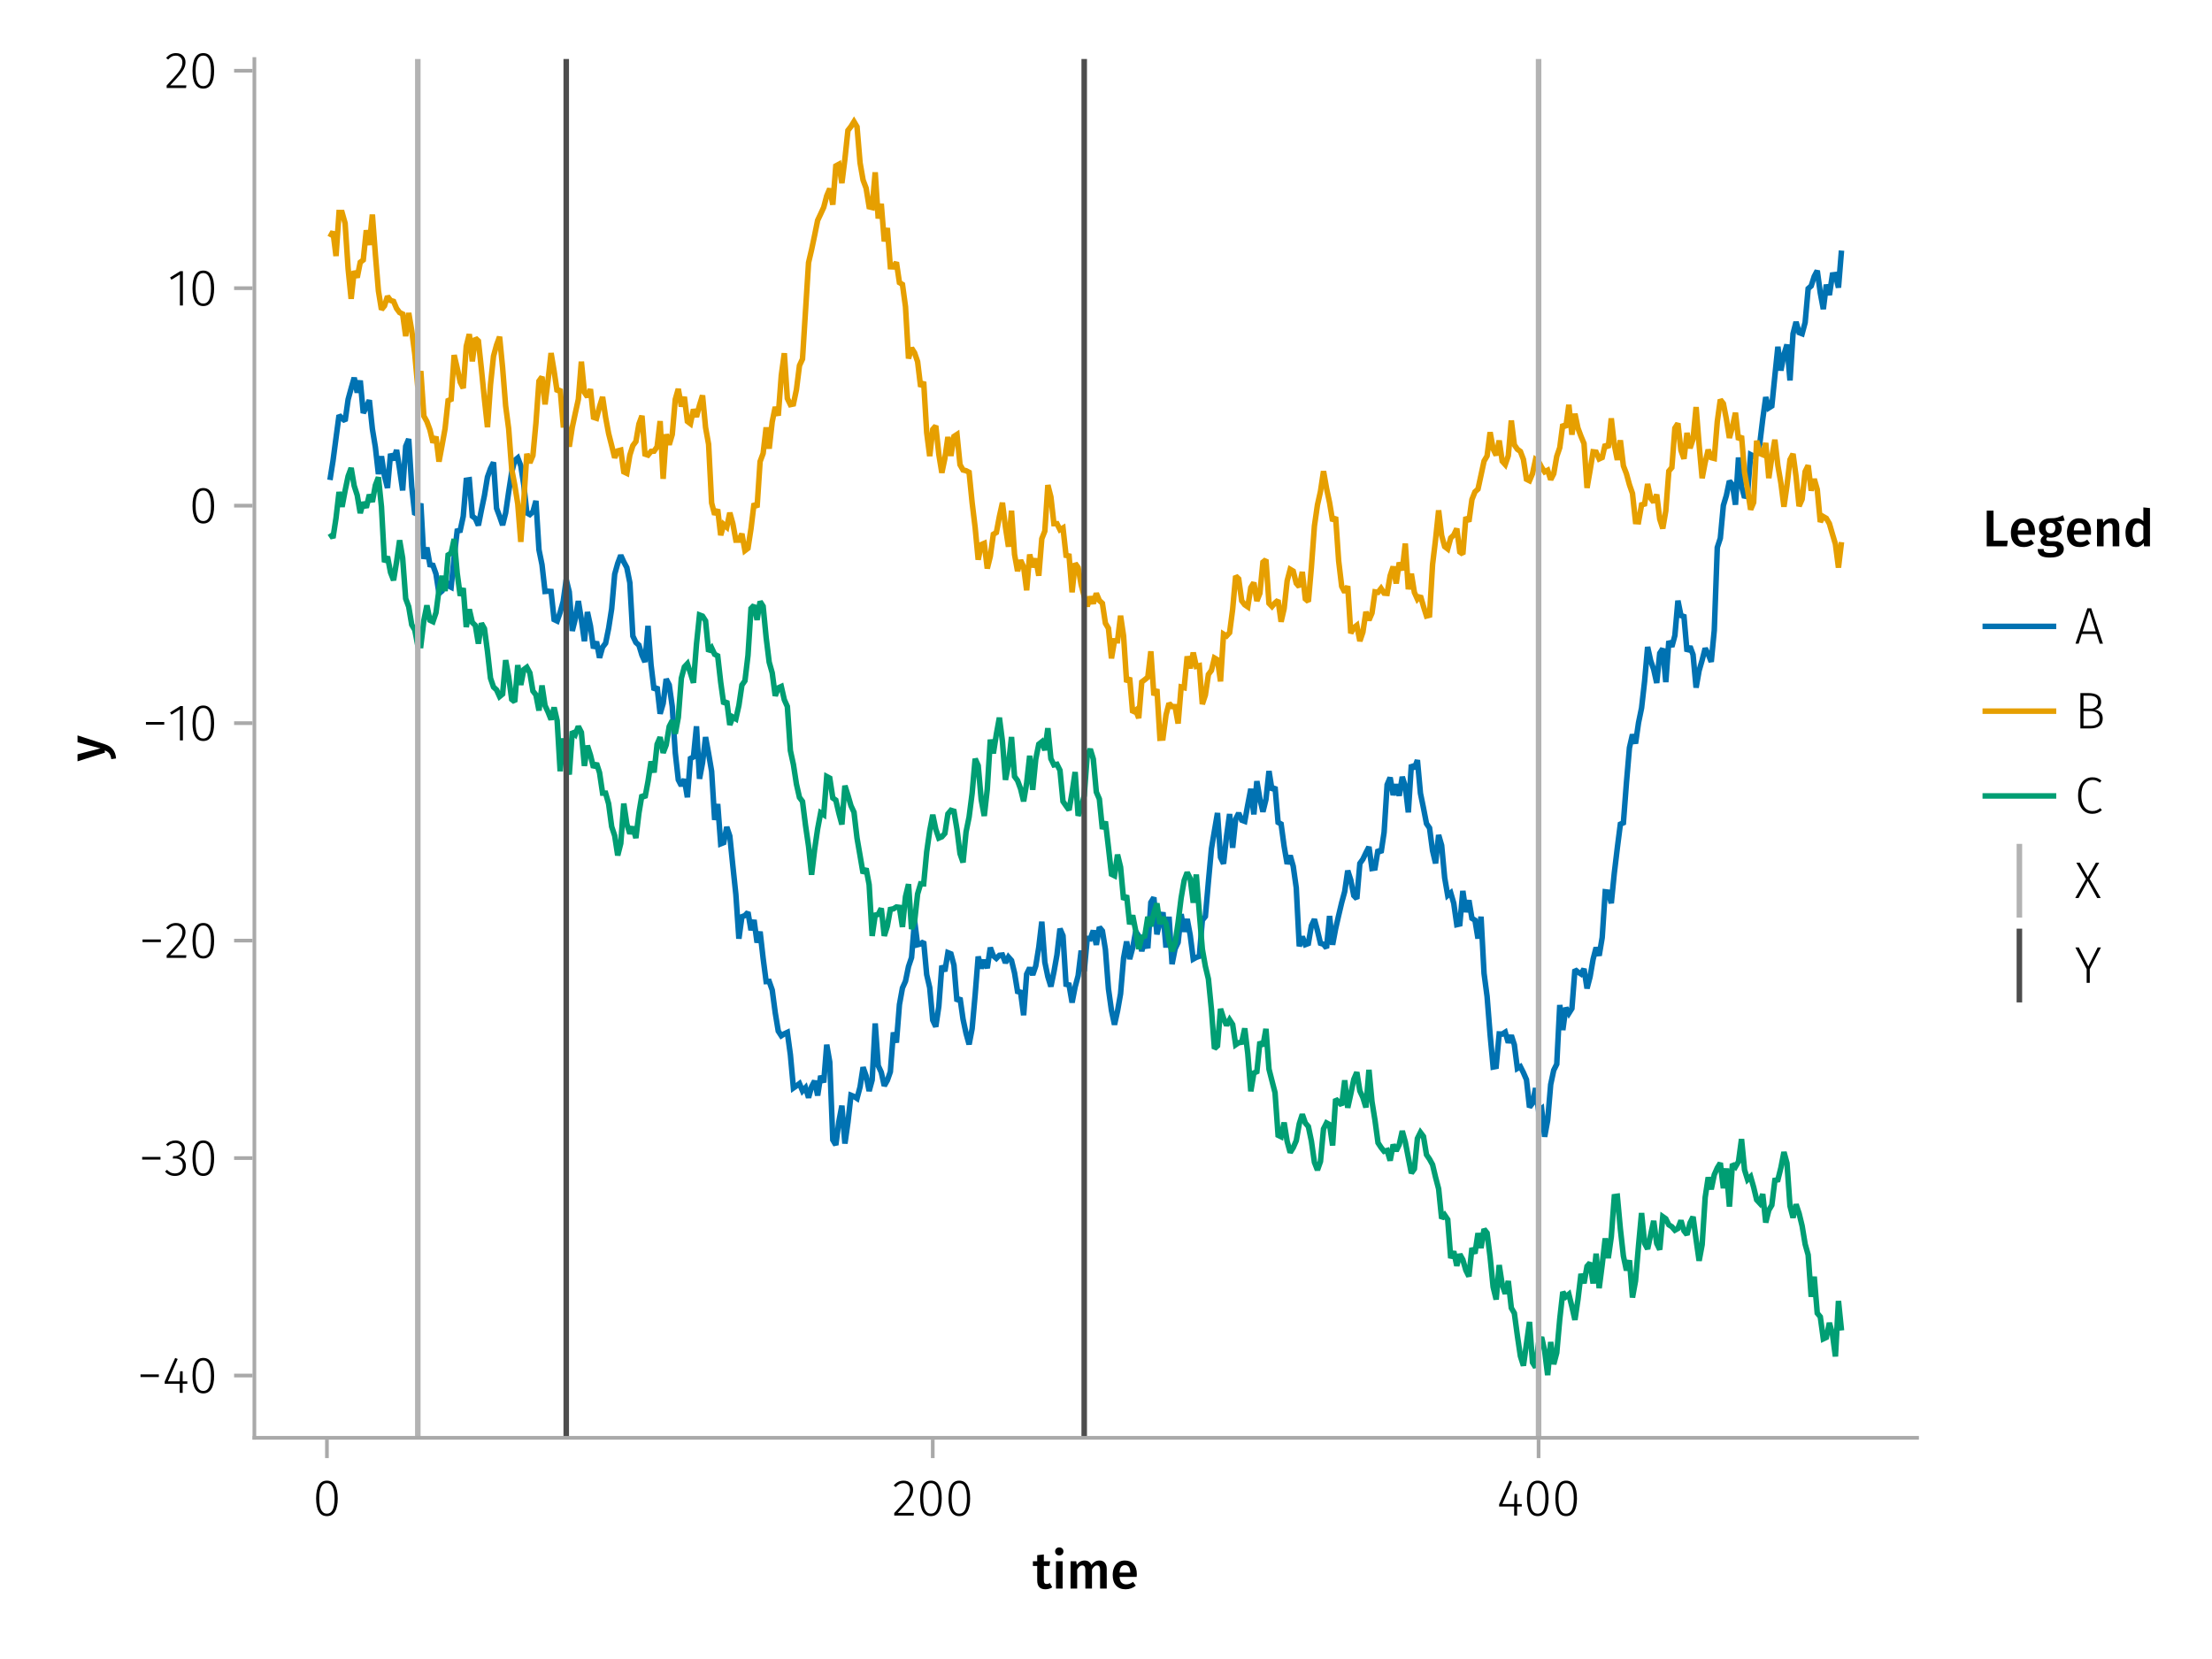 <?xml version="1.0" encoding="UTF-8"?>
<svg xmlns="http://www.w3.org/2000/svg" xmlns:xlink="http://www.w3.org/1999/xlink" width="600" height="450" viewBox="0 0 600 450">
<defs>
<g>
<g id="glyph-0-0-9e18f8d7">
<path d="M 5.312 -0.344 C 5.051 -0.156 4.758 -0.02 4.438 0.062 C 4.125 0.156 3.797 0.203 3.453 0.203 C 2.723 0.203 2.172 0 1.797 -0.406 C 1.422 -0.812 1.234 -1.414 1.234 -2.219 L 1.234 -6.125 L 0.062 -6.125 L 0.062 -7.406 L 1.234 -7.406 L 1.234 -9.047 L 3.031 -9.25 L 3.031 -7.406 L 4.75 -7.406 L 4.562 -6.125 L 3.031 -6.125 L 3.031 -2.25 C 3.031 -1.883 3.094 -1.625 3.219 -1.469 C 3.344 -1.312 3.539 -1.234 3.812 -1.234 C 4.082 -1.234 4.375 -1.32 4.688 -1.5 Z M 5.312 -0.344 "/>
</g>
<g id="glyph-0-1-9e18f8d7">
<path d="M 2.875 -7.406 L 2.875 0 L 1.078 0 L 1.078 -7.406 Z M 1.969 -11.156 C 2.301 -11.156 2.57 -11.051 2.781 -10.844 C 2.988 -10.633 3.094 -10.375 3.094 -10.062 C 3.094 -9.758 2.988 -9.504 2.781 -9.297 C 2.57 -9.086 2.301 -8.984 1.969 -8.984 C 1.633 -8.984 1.363 -9.086 1.156 -9.297 C 0.945 -9.504 0.844 -9.758 0.844 -10.062 C 0.844 -10.375 0.945 -10.633 1.156 -10.844 C 1.363 -11.051 1.633 -11.156 1.969 -11.156 Z M 1.969 -11.156 "/>
</g>
<g id="glyph-1-0-9e18f8d7">
<path d="M 8.938 -7.609 C 9.531 -7.609 10.004 -7.406 10.359 -7 C 10.711 -6.594 10.891 -6.047 10.891 -5.359 L 10.891 0 L 9.094 0 L 9.094 -5.078 C 9.094 -5.867 8.82 -6.266 8.281 -6.266 C 8 -6.266 7.75 -6.172 7.531 -5.984 C 7.32 -5.805 7.109 -5.531 6.891 -5.156 L 6.891 0 L 5.094 0 L 5.094 -5.078 C 5.094 -5.867 4.82 -6.266 4.281 -6.266 C 3.988 -6.266 3.734 -6.172 3.516 -5.984 C 3.305 -5.805 3.094 -5.531 2.875 -5.156 L 2.875 0 L 1.078 0 L 1.078 -7.406 L 2.625 -7.406 L 2.766 -6.438 C 3.328 -7.219 4.039 -7.609 4.906 -7.609 C 5.344 -7.609 5.719 -7.5 6.031 -7.281 C 6.344 -7.062 6.566 -6.758 6.703 -6.375 C 7.004 -6.77 7.332 -7.07 7.688 -7.281 C 8.051 -7.5 8.469 -7.609 8.938 -7.609 Z M 8.938 -7.609 "/>
</g>
<g id="glyph-2-0-9e18f8d7">
<path d="M 7.156 -3.875 C 7.156 -3.781 7.141 -3.539 7.109 -3.156 L 2.469 -3.156 C 2.52 -2.438 2.703 -1.922 3.016 -1.609 C 3.336 -1.297 3.758 -1.141 4.281 -1.141 C 4.613 -1.141 4.922 -1.191 5.203 -1.297 C 5.492 -1.41 5.801 -1.582 6.125 -1.812 L 6.875 -0.781 C 6.051 -0.125 5.133 0.203 4.125 0.203 C 3 0.203 2.129 -0.141 1.516 -0.828 C 0.91 -1.516 0.609 -2.457 0.609 -3.656 C 0.609 -4.406 0.738 -5.082 1 -5.688 C 1.258 -6.289 1.633 -6.758 2.125 -7.094 C 2.625 -7.438 3.211 -7.609 3.891 -7.609 C 4.93 -7.609 5.734 -7.281 6.297 -6.625 C 6.867 -5.969 7.156 -5.051 7.156 -3.875 Z M 5.375 -4.391 C 5.375 -5.691 4.895 -6.344 3.938 -6.344 C 3.5 -6.344 3.156 -6.18 2.906 -5.859 C 2.656 -5.535 2.508 -5.02 2.469 -4.312 L 5.375 -4.312 Z M 5.375 -4.391 "/>
</g>
<g id="glyph-3-0-9e18f8d7">
<path d="M 3.844 -9.469 C 4.812 -9.469 5.539 -9.055 6.031 -8.234 C 6.531 -7.422 6.781 -6.223 6.781 -4.641 C 6.781 -3.078 6.531 -1.883 6.031 -1.062 C 5.531 -0.25 4.801 0.156 3.844 0.156 C 2.883 0.156 2.156 -0.25 1.656 -1.062 C 1.164 -1.883 0.922 -3.082 0.922 -4.656 C 0.922 -6.238 1.164 -7.438 1.656 -8.25 C 2.156 -9.062 2.883 -9.469 3.844 -9.469 Z M 3.844 -8.797 C 2.457 -8.797 1.766 -7.414 1.766 -4.656 C 1.766 -1.895 2.457 -0.516 3.844 -0.516 C 4.531 -0.516 5.047 -0.848 5.391 -1.516 C 5.742 -2.191 5.922 -3.234 5.922 -4.641 C 5.922 -6.055 5.742 -7.102 5.391 -7.781 C 5.047 -8.457 4.531 -8.797 3.844 -8.797 Z M 3.844 -8.797 "/>
</g>
<g id="glyph-4-0-9e18f8d7">
<path d="M 3.156 -9.469 C 3.938 -9.469 4.555 -9.238 5.016 -8.781 C 5.484 -8.32 5.719 -7.734 5.719 -7.016 C 5.719 -6.41 5.586 -5.844 5.328 -5.312 C 5.078 -4.781 4.68 -4.195 4.141 -3.562 C 3.609 -2.926 2.742 -1.977 1.547 -0.719 L 5.969 -0.719 L 5.859 0 L 0.609 0 L 0.609 -0.688 C 1.879 -2.051 2.789 -3.062 3.344 -3.719 C 3.906 -4.375 4.301 -4.941 4.531 -5.422 C 4.758 -5.898 4.875 -6.414 4.875 -6.969 C 4.875 -7.52 4.711 -7.957 4.391 -8.281 C 4.066 -8.613 3.641 -8.781 3.109 -8.781 C 2.68 -8.781 2.301 -8.691 1.969 -8.516 C 1.633 -8.336 1.316 -8.07 1.016 -7.719 L 0.469 -8.141 C 0.832 -8.586 1.234 -8.922 1.672 -9.141 C 2.109 -9.359 2.602 -9.469 3.156 -9.469 Z M 3.156 -9.469 "/>
</g>
<g id="glyph-4-1-9e18f8d7">
<path d="M 3.094 -9.469 C 3.613 -9.469 4.066 -9.363 4.453 -9.156 C 4.848 -8.945 5.145 -8.664 5.344 -8.312 C 5.551 -7.969 5.656 -7.578 5.656 -7.141 C 5.656 -6.535 5.484 -6.039 5.141 -5.656 C 4.805 -5.281 4.367 -5.047 3.828 -4.953 C 4.43 -4.922 4.93 -4.703 5.328 -4.297 C 5.723 -3.898 5.922 -3.344 5.922 -2.625 C 5.922 -2.082 5.797 -1.602 5.547 -1.188 C 5.305 -0.77 4.961 -0.441 4.516 -0.203 C 4.066 0.035 3.547 0.156 2.953 0.156 C 1.867 0.156 0.977 -0.242 0.281 -1.047 L 0.797 -1.516 C 1.117 -1.172 1.445 -0.922 1.781 -0.766 C 2.125 -0.609 2.504 -0.531 2.922 -0.531 C 3.598 -0.531 4.125 -0.723 4.5 -1.109 C 4.883 -1.492 5.078 -2 5.078 -2.625 C 5.078 -3.926 4.379 -4.578 2.984 -4.578 L 2.359 -4.578 L 2.484 -5.234 L 2.922 -5.234 C 3.453 -5.234 3.906 -5.395 4.281 -5.719 C 4.656 -6.039 4.844 -6.5 4.844 -7.094 C 4.844 -7.613 4.676 -8.023 4.344 -8.328 C 4.02 -8.629 3.586 -8.781 3.047 -8.781 C 2.66 -8.781 2.301 -8.711 1.969 -8.578 C 1.645 -8.441 1.316 -8.219 0.984 -7.906 L 0.547 -8.406 C 0.922 -8.77 1.312 -9.035 1.719 -9.203 C 2.133 -9.379 2.594 -9.469 3.094 -9.469 Z M 3.094 -9.469 "/>
</g>
<g id="glyph-5-0-9e18f8d7">
<path d="M 3.844 -9.469 C 4.812 -9.469 5.539 -9.055 6.031 -8.234 C 6.531 -7.422 6.781 -6.223 6.781 -4.641 C 6.781 -3.078 6.531 -1.883 6.031 -1.062 C 5.531 -0.25 4.801 0.156 3.844 0.156 C 2.883 0.156 2.156 -0.25 1.656 -1.062 C 1.164 -1.883 0.922 -3.082 0.922 -4.656 C 0.922 -6.238 1.164 -7.438 1.656 -8.25 C 2.156 -9.062 2.883 -9.469 3.844 -9.469 Z M 3.844 -8.797 C 2.457 -8.797 1.766 -7.414 1.766 -4.656 C 1.766 -1.895 2.457 -0.516 3.844 -0.516 C 4.531 -0.516 5.047 -0.848 5.391 -1.516 C 5.742 -2.191 5.922 -3.234 5.922 -4.641 C 5.922 -6.055 5.742 -7.102 5.391 -7.781 C 5.047 -8.457 4.531 -8.797 3.844 -8.797 Z M 3.844 -8.797 "/>
</g>
<g id="glyph-6-0-9e18f8d7">
<path d="M 3.844 -9.469 C 4.812 -9.469 5.539 -9.055 6.031 -8.234 C 6.531 -7.422 6.781 -6.223 6.781 -4.641 C 6.781 -3.078 6.531 -1.883 6.031 -1.062 C 5.531 -0.25 4.801 0.156 3.844 0.156 C 2.883 0.156 2.156 -0.25 1.656 -1.062 C 1.164 -1.883 0.922 -3.082 0.922 -4.656 C 0.922 -6.238 1.164 -7.438 1.656 -8.25 C 2.156 -9.062 2.883 -9.469 3.844 -9.469 Z M 3.844 -8.797 C 2.457 -8.797 1.766 -7.414 1.766 -4.656 C 1.766 -1.895 2.457 -0.516 3.844 -0.516 C 4.531 -0.516 5.047 -0.848 5.391 -1.516 C 5.742 -2.191 5.922 -3.234 5.922 -4.641 C 5.922 -6.055 5.742 -7.102 5.391 -7.781 C 5.047 -8.457 4.531 -8.797 3.844 -8.797 Z M 3.844 -8.797 "/>
</g>
<g id="glyph-6-1-9e18f8d7">
<path d="M 6.766 -3.125 L 6.766 -2.453 L 5.5 -2.453 L 5.5 0 L 4.703 0 L 4.703 -2.453 L 0.625 -2.453 L 0.625 -3.047 L 3.469 -9.469 L 4.156 -9.188 L 1.5 -3.125 L 4.703 -3.125 L 4.797 -5.859 L 5.5 -5.859 L 5.5 -3.125 Z M 6.766 -3.125 "/>
</g>
<g id="glyph-6-2-9e18f8d7">
<path d="M 6.797 0 L 5.953 -2.625 L 1.922 -2.625 L 1.078 0 L 0.219 0 L 3.438 -9.594 L 4.484 -9.594 L 7.672 0 Z M 2.156 -3.328 L 5.719 -3.328 L 3.953 -8.906 Z M 2.156 -3.328 "/>
</g>
<g id="glyph-6-3-9e18f8d7">
<path d="M 5.406 -5.078 C 6.062 -5.004 6.594 -4.773 7 -4.391 C 7.406 -4.004 7.609 -3.426 7.609 -2.656 C 7.609 -1.758 7.305 -1.094 6.703 -0.656 C 6.098 -0.219 5.254 0 4.172 0 L 1.547 0 L 1.547 -9.594 L 3.703 -9.594 C 4.805 -9.594 5.66 -9.391 6.266 -8.984 C 6.867 -8.586 7.172 -7.992 7.172 -7.203 C 7.172 -6.609 7.008 -6.129 6.688 -5.766 C 6.363 -5.398 5.938 -5.172 5.406 -5.078 Z M 2.391 -8.891 L 2.391 -5.375 L 4.328 -5.375 C 4.922 -5.375 5.398 -5.531 5.766 -5.844 C 6.129 -6.156 6.312 -6.586 6.312 -7.141 C 6.312 -7.766 6.098 -8.211 5.672 -8.484 C 5.254 -8.754 4.625 -8.891 3.781 -8.891 Z M 4.172 -0.703 C 5.891 -0.703 6.75 -1.352 6.75 -2.656 C 6.75 -3.352 6.535 -3.867 6.109 -4.203 C 5.68 -4.535 5.117 -4.703 4.422 -4.703 L 2.391 -4.703 L 2.391 -0.703 Z M 4.172 -0.703 "/>
</g>
<g id="glyph-6-4-9e18f8d7">
<path d="M 4.797 -9.75 C 5.328 -9.75 5.773 -9.676 6.141 -9.531 C 6.516 -9.383 6.891 -9.16 7.266 -8.859 L 6.812 -8.297 C 6.488 -8.555 6.176 -8.742 5.875 -8.859 C 5.582 -8.973 5.242 -9.031 4.859 -9.031 C 3.953 -9.031 3.219 -8.68 2.656 -7.984 C 2.094 -7.297 1.812 -6.234 1.812 -4.797 C 1.812 -3.867 1.941 -3.086 2.203 -2.453 C 2.461 -1.816 2.816 -1.348 3.266 -1.047 C 3.723 -0.742 4.238 -0.594 4.812 -0.594 C 5.27 -0.594 5.656 -0.66 5.969 -0.797 C 6.289 -0.93 6.613 -1.129 6.938 -1.391 L 7.375 -0.844 C 6.676 -0.176 5.812 0.156 4.781 0.156 C 4.039 0.156 3.379 -0.035 2.797 -0.422 C 2.211 -0.805 1.754 -1.367 1.422 -2.109 C 1.086 -2.848 0.922 -3.742 0.922 -4.797 C 0.922 -5.859 1.094 -6.758 1.438 -7.5 C 1.781 -8.238 2.242 -8.797 2.828 -9.172 C 3.41 -9.555 4.066 -9.75 4.797 -9.75 Z M 4.797 -9.75 "/>
</g>
<g id="glyph-6-5-9e18f8d7">
<path d="M 7.125 -9.594 L 4.094 -3.75 L 4.094 0 L 3.25 0 L 3.25 -3.734 L 0.188 -9.594 L 1.125 -9.594 L 3.703 -4.5 L 6.234 -9.594 Z M 7.125 -9.594 "/>
</g>
<g id="glyph-7-0-9e18f8d7">
<path d="M 3.844 -9.469 C 4.812 -9.469 5.539 -9.055 6.031 -8.234 C 6.531 -7.422 6.781 -6.223 6.781 -4.641 C 6.781 -3.078 6.531 -1.883 6.031 -1.062 C 5.531 -0.25 4.801 0.156 3.844 0.156 C 2.883 0.156 2.156 -0.25 1.656 -1.062 C 1.164 -1.883 0.922 -3.082 0.922 -4.656 C 0.922 -6.238 1.164 -7.438 1.656 -8.25 C 2.156 -9.062 2.883 -9.469 3.844 -9.469 Z M 3.844 -8.797 C 2.457 -8.797 1.766 -7.414 1.766 -4.656 C 1.766 -1.895 2.457 -0.516 3.844 -0.516 C 4.531 -0.516 5.047 -0.848 5.391 -1.516 C 5.742 -2.191 5.922 -3.234 5.922 -4.641 C 5.922 -6.055 5.742 -7.102 5.391 -7.781 C 5.047 -8.457 4.531 -8.797 3.844 -8.797 Z M 3.844 -8.797 "/>
</g>
<g id="glyph-8-0-9e18f8d7">
<path d="M 3.844 -9.469 C 4.812 -9.469 5.539 -9.055 6.031 -8.234 C 6.531 -7.422 6.781 -6.223 6.781 -4.641 C 6.781 -3.078 6.531 -1.883 6.031 -1.062 C 5.531 -0.25 4.801 0.156 3.844 0.156 C 2.883 0.156 2.156 -0.25 1.656 -1.062 C 1.164 -1.883 0.922 -3.082 0.922 -4.656 C 0.922 -6.238 1.164 -7.438 1.656 -8.25 C 2.156 -9.062 2.883 -9.469 3.844 -9.469 Z M 3.844 -8.797 C 2.457 -8.797 1.766 -7.414 1.766 -4.656 C 1.766 -1.895 2.457 -0.516 3.844 -0.516 C 4.531 -0.516 5.047 -0.848 5.391 -1.516 C 5.742 -2.191 5.922 -3.234 5.922 -4.641 C 5.922 -6.055 5.742 -7.102 5.391 -7.781 C 5.047 -8.457 4.531 -8.797 3.844 -8.797 Z M 3.844 -8.797 "/>
</g>
<g id="glyph-9-0-9e18f8d7">
<path d="M 0.031 -4.656 C 0.945 -4.363 1.656 -3.91 2.156 -3.297 C 2.664 -2.691 2.961 -1.863 3.047 -0.812 L 1.75 -0.625 C 1.676 -1.113 1.57 -1.504 1.438 -1.797 C 1.301 -2.086 1.117 -2.32 0.891 -2.5 C 0.672 -2.676 0.375 -2.844 0 -3 L 0 -2.375 L -7.406 -0.031 L -7.406 -1.938 L -1.188 -3.547 L -7.406 -5.219 L -7.406 -7.062 Z M 0.031 -4.656 "/>
</g>
<g id="glyph-10-0-9e18f8d7">
<path d="M 0.969 -4.281 L 0.969 -5 L 5.938 -5 L 5.938 -4.281 Z M 0.969 -4.281 "/>
</g>
<g id="glyph-11-0-9e18f8d7">
<path d="M 6.766 -3.125 L 6.766 -2.453 L 5.5 -2.453 L 5.5 0 L 4.703 0 L 4.703 -2.453 L 0.625 -2.453 L 0.625 -3.047 L 3.469 -9.469 L 4.156 -9.188 L 1.5 -3.125 L 4.703 -3.125 L 4.797 -5.859 L 5.5 -5.859 L 5.5 -3.125 Z M 6.766 -3.125 "/>
</g>
<g id="glyph-12-0-9e18f8d7">
<path d="M 0.969 -4.281 L 0.969 -5 L 5.938 -5 L 5.938 -4.281 Z M 0.969 -4.281 "/>
</g>
<g id="glyph-13-0-9e18f8d7">
<path d="M 3.156 -9.469 C 3.938 -9.469 4.555 -9.238 5.016 -8.781 C 5.484 -8.32 5.719 -7.734 5.719 -7.016 C 5.719 -6.41 5.586 -5.844 5.328 -5.312 C 5.078 -4.781 4.68 -4.195 4.141 -3.562 C 3.609 -2.926 2.742 -1.977 1.547 -0.719 L 5.969 -0.719 L 5.859 0 L 0.609 0 L 0.609 -0.688 C 1.879 -2.051 2.789 -3.062 3.344 -3.719 C 3.906 -4.375 4.301 -4.941 4.531 -5.422 C 4.758 -5.898 4.875 -6.414 4.875 -6.969 C 4.875 -7.52 4.711 -7.957 4.391 -8.281 C 4.066 -8.613 3.641 -8.781 3.109 -8.781 C 2.68 -8.781 2.301 -8.691 1.969 -8.516 C 1.633 -8.336 1.316 -8.07 1.016 -7.719 L 0.469 -8.141 C 0.832 -8.586 1.234 -8.922 1.672 -9.141 C 2.109 -9.359 2.602 -9.469 3.156 -9.469 Z M 3.156 -9.469 "/>
</g>
<g id="glyph-14-0-9e18f8d7">
<path d="M 3.844 -9.469 C 4.812 -9.469 5.539 -9.055 6.031 -8.234 C 6.531 -7.422 6.781 -6.223 6.781 -4.641 C 6.781 -3.078 6.531 -1.883 6.031 -1.062 C 5.531 -0.25 4.801 0.156 3.844 0.156 C 2.883 0.156 2.156 -0.25 1.656 -1.062 C 1.164 -1.883 0.922 -3.082 0.922 -4.656 C 0.922 -6.238 1.164 -7.438 1.656 -8.25 C 2.156 -9.062 2.883 -9.469 3.844 -9.469 Z M 3.844 -8.797 C 2.457 -8.797 1.766 -7.414 1.766 -4.656 C 1.766 -1.895 2.457 -0.516 3.844 -0.516 C 4.531 -0.516 5.047 -0.848 5.391 -1.516 C 5.742 -2.191 5.922 -3.234 5.922 -4.641 C 5.922 -6.055 5.742 -7.102 5.391 -7.781 C 5.047 -8.457 4.531 -8.797 3.844 -8.797 Z M 3.844 -8.797 "/>
</g>
<g id="glyph-15-0-9e18f8d7">
<path d="M 4.094 -9.312 L 4.094 0 L 3.281 0 L 3.281 -8.406 L 0.984 -6.984 L 0.609 -7.594 L 3.391 -9.312 Z M 4.094 -9.312 "/>
</g>
<g id="glyph-16-0-9e18f8d7">
<path d="M 3.844 -9.469 C 4.812 -9.469 5.539 -9.055 6.031 -8.234 C 6.531 -7.422 6.781 -6.223 6.781 -4.641 C 6.781 -3.078 6.531 -1.883 6.031 -1.062 C 5.531 -0.25 4.801 0.156 3.844 0.156 C 2.883 0.156 2.156 -0.25 1.656 -1.062 C 1.164 -1.883 0.922 -3.082 0.922 -4.656 C 0.922 -6.238 1.164 -7.438 1.656 -8.25 C 2.156 -9.062 2.883 -9.469 3.844 -9.469 Z M 3.844 -8.797 C 2.457 -8.797 1.766 -7.414 1.766 -4.656 C 1.766 -1.895 2.457 -0.516 3.844 -0.516 C 4.531 -0.516 5.047 -0.848 5.391 -1.516 C 5.742 -2.191 5.922 -3.234 5.922 -4.641 C 5.922 -6.055 5.742 -7.102 5.391 -7.781 C 5.047 -8.457 4.531 -8.797 3.844 -8.797 Z M 3.844 -8.797 "/>
</g>
<g id="glyph-17-0-9e18f8d7">
<path d="M 4.094 -9.312 L 4.094 0 L 3.281 0 L 3.281 -8.406 L 0.984 -6.984 L 0.609 -7.594 L 3.391 -9.312 Z M 4.094 -9.312 "/>
</g>
<g id="glyph-18-0-9e18f8d7">
<path d="M 3.844 -9.469 C 4.812 -9.469 5.539 -9.055 6.031 -8.234 C 6.531 -7.422 6.781 -6.223 6.781 -4.641 C 6.781 -3.078 6.531 -1.883 6.031 -1.062 C 5.531 -0.25 4.801 0.156 3.844 0.156 C 2.883 0.156 2.156 -0.25 1.656 -1.062 C 1.164 -1.883 0.922 -3.082 0.922 -4.656 C 0.922 -6.238 1.164 -7.438 1.656 -8.25 C 2.156 -9.062 2.883 -9.469 3.844 -9.469 Z M 3.844 -8.797 C 2.457 -8.797 1.766 -7.414 1.766 -4.656 C 1.766 -1.895 2.457 -0.516 3.844 -0.516 C 4.531 -0.516 5.047 -0.848 5.391 -1.516 C 5.742 -2.191 5.922 -3.234 5.922 -4.641 C 5.922 -6.055 5.742 -7.102 5.391 -7.781 C 5.047 -8.457 4.531 -8.797 3.844 -8.797 Z M 3.844 -8.797 "/>
</g>
<g id="glyph-19-0-9e18f8d7">
<path d="M 3.156 -9.469 C 3.938 -9.469 4.555 -9.238 5.016 -8.781 C 5.484 -8.32 5.719 -7.734 5.719 -7.016 C 5.719 -6.41 5.586 -5.844 5.328 -5.312 C 5.078 -4.781 4.68 -4.195 4.141 -3.562 C 3.609 -2.926 2.742 -1.977 1.547 -0.719 L 5.969 -0.719 L 5.859 0 L 0.609 0 L 0.609 -0.688 C 1.879 -2.051 2.789 -3.062 3.344 -3.719 C 3.906 -4.375 4.301 -4.941 4.531 -5.422 C 4.758 -5.898 4.875 -6.414 4.875 -6.969 C 4.875 -7.52 4.711 -7.957 4.391 -8.281 C 4.066 -8.613 3.641 -8.781 3.109 -8.781 C 2.68 -8.781 2.301 -8.691 1.969 -8.516 C 1.633 -8.336 1.316 -8.07 1.016 -7.719 L 0.469 -8.141 C 0.832 -8.586 1.234 -8.922 1.672 -9.141 C 2.109 -9.359 2.602 -9.469 3.156 -9.469 Z M 3.156 -9.469 "/>
</g>
<g id="glyph-20-0-9e18f8d7">
<path d="M 3.844 -9.469 C 4.812 -9.469 5.539 -9.055 6.031 -8.234 C 6.531 -7.422 6.781 -6.223 6.781 -4.641 C 6.781 -3.078 6.531 -1.883 6.031 -1.062 C 5.531 -0.25 4.801 0.156 3.844 0.156 C 2.883 0.156 2.156 -0.25 1.656 -1.062 C 1.164 -1.883 0.922 -3.082 0.922 -4.656 C 0.922 -6.238 1.164 -7.438 1.656 -8.25 C 2.156 -9.062 2.883 -9.469 3.844 -9.469 Z M 3.844 -8.797 C 2.457 -8.797 1.766 -7.414 1.766 -4.656 C 1.766 -1.895 2.457 -0.516 3.844 -0.516 C 4.531 -0.516 5.047 -0.848 5.391 -1.516 C 5.742 -2.191 5.922 -3.234 5.922 -4.641 C 5.922 -6.055 5.742 -7.102 5.391 -7.781 C 5.047 -8.457 4.531 -8.797 3.844 -8.797 Z M 3.844 -8.797 "/>
</g>
<g id="glyph-21-0-9e18f8d7">
<path d="M 2.984 -9.672 L 2.984 -1.516 L 6.859 -1.516 L 6.656 0 L 1.141 0 L 1.141 -9.672 Z M 2.984 -9.672 "/>
</g>
<g id="glyph-21-1-9e18f8d7">
<path d="M 7.156 -3.875 C 7.156 -3.781 7.141 -3.539 7.109 -3.156 L 2.469 -3.156 C 2.52 -2.438 2.703 -1.922 3.016 -1.609 C 3.336 -1.297 3.758 -1.141 4.281 -1.141 C 4.613 -1.141 4.922 -1.191 5.203 -1.297 C 5.492 -1.41 5.801 -1.582 6.125 -1.812 L 6.875 -0.781 C 6.051 -0.125 5.133 0.203 4.125 0.203 C 3 0.203 2.129 -0.141 1.516 -0.828 C 0.91 -1.516 0.609 -2.457 0.609 -3.656 C 0.609 -4.406 0.738 -5.082 1 -5.688 C 1.258 -6.289 1.633 -6.758 2.125 -7.094 C 2.625 -7.438 3.211 -7.609 3.891 -7.609 C 4.93 -7.609 5.734 -7.281 6.297 -6.625 C 6.867 -5.969 7.156 -5.051 7.156 -3.875 Z M 5.375 -4.391 C 5.375 -5.691 4.895 -6.344 3.938 -6.344 C 3.5 -6.344 3.156 -6.18 2.906 -5.859 C 2.656 -5.535 2.508 -5.02 2.469 -4.312 L 5.375 -4.312 Z M 5.375 -4.391 "/>
</g>
<g id="glyph-21-2-9e18f8d7">
<path d="M 7.516 -7.016 C 7.035 -6.848 6.32 -6.766 5.375 -6.766 C 5.832 -6.555 6.172 -6.301 6.391 -6 C 6.609 -5.695 6.719 -5.316 6.719 -4.859 C 6.719 -4.367 6.598 -3.938 6.359 -3.562 C 6.117 -3.195 5.77 -2.906 5.312 -2.688 C 4.863 -2.469 4.336 -2.359 3.734 -2.359 C 3.398 -2.359 3.109 -2.398 2.859 -2.484 C 2.648 -2.336 2.547 -2.156 2.547 -1.938 C 2.547 -1.582 2.844 -1.406 3.438 -1.406 L 4.578 -1.406 C 5.117 -1.406 5.594 -1.316 6 -1.141 C 6.406 -0.961 6.719 -0.711 6.938 -0.391 C 7.164 -0.078 7.281 0.281 7.281 0.688 C 7.281 1.438 6.961 2.016 6.328 2.422 C 5.691 2.836 4.773 3.047 3.578 3.047 C 2.723 3.047 2.051 2.957 1.562 2.781 C 1.07 2.602 0.723 2.348 0.516 2.016 C 0.305 1.68 0.203 1.254 0.203 0.734 L 1.812 0.734 C 1.812 0.992 1.859 1.195 1.953 1.344 C 2.055 1.488 2.238 1.598 2.5 1.672 C 2.758 1.754 3.129 1.797 3.609 1.797 C 4.297 1.797 4.773 1.707 5.047 1.531 C 5.328 1.363 5.469 1.125 5.469 0.812 C 5.469 0.531 5.359 0.312 5.141 0.156 C 4.93 0.008 4.625 -0.062 4.219 -0.062 L 3.094 -0.062 C 2.395 -0.062 1.867 -0.195 1.516 -0.469 C 1.16 -0.738 0.984 -1.082 0.984 -1.5 C 0.984 -1.758 1.055 -2.008 1.203 -2.25 C 1.359 -2.5 1.57 -2.707 1.844 -2.875 C 1.395 -3.102 1.066 -3.383 0.859 -3.719 C 0.648 -4.062 0.547 -4.473 0.547 -4.953 C 0.547 -5.484 0.676 -5.945 0.938 -6.344 C 1.195 -6.75 1.555 -7.062 2.016 -7.281 C 2.484 -7.5 3.016 -7.609 3.609 -7.609 C 4.391 -7.598 5.02 -7.66 5.5 -7.797 C 5.988 -7.93 6.508 -8.145 7.062 -8.438 Z M 3.641 -6.391 C 3.234 -6.391 2.914 -6.258 2.688 -6 C 2.469 -5.75 2.359 -5.41 2.359 -4.984 C 2.359 -4.535 2.473 -4.18 2.703 -3.922 C 2.93 -3.66 3.254 -3.531 3.672 -3.531 C 4.098 -3.531 4.422 -3.656 4.641 -3.906 C 4.867 -4.164 4.984 -4.531 4.984 -5 C 4.984 -5.926 4.535 -6.391 3.641 -6.391 Z M 3.641 -6.391 "/>
</g>
<g id="glyph-21-3-9e18f8d7">
<path d="M 5.031 -7.609 C 5.688 -7.609 6.195 -7.41 6.562 -7.016 C 6.938 -6.617 7.125 -6.066 7.125 -5.359 L 7.125 0 L 5.328 0 L 5.328 -5.078 C 5.328 -5.516 5.25 -5.82 5.094 -6 C 4.945 -6.176 4.723 -6.266 4.422 -6.266 C 4.117 -6.266 3.844 -6.172 3.594 -5.984 C 3.344 -5.797 3.102 -5.52 2.875 -5.156 L 2.875 0 L 1.078 0 L 1.078 -7.406 L 2.625 -7.406 L 2.766 -6.438 C 3.379 -7.219 4.133 -7.609 5.031 -7.609 Z M 5.031 -7.609 "/>
</g>
<g id="glyph-22-0-9e18f8d7">
<path d="M 7.312 -10.375 L 7.312 0 L 5.719 0 L 5.594 -0.938 C 5.363 -0.582 5.066 -0.301 4.703 -0.094 C 4.348 0.102 3.941 0.203 3.484 0.203 C 2.578 0.203 1.879 -0.145 1.391 -0.844 C 0.91 -1.539 0.672 -2.492 0.672 -3.703 C 0.672 -4.453 0.789 -5.125 1.031 -5.719 C 1.281 -6.312 1.629 -6.773 2.078 -7.109 C 2.535 -7.441 3.062 -7.609 3.656 -7.609 C 4.363 -7.609 4.984 -7.344 5.516 -6.812 L 5.516 -10.562 Z M 3.984 -1.141 C 4.305 -1.141 4.586 -1.219 4.828 -1.375 C 5.066 -1.531 5.297 -1.77 5.516 -2.094 L 5.516 -5.484 C 5.297 -5.742 5.078 -5.938 4.859 -6.062 C 4.641 -6.195 4.391 -6.266 4.109 -6.266 C 3.629 -6.266 3.25 -6.051 2.969 -5.625 C 2.695 -5.207 2.562 -4.566 2.562 -3.703 C 2.562 -2.797 2.68 -2.141 2.922 -1.734 C 3.172 -1.336 3.523 -1.141 3.984 -1.141 Z M 3.984 -1.141 "/>
</g>
<g id="glyph-23-0-9e18f8d7">
<path d="M 4.062 -5.188 L 7.062 0 L 6.109 0 L 3.562 -4.609 L 1.047 0 L 0.141 0 L 3.062 -5.156 L 0.438 -9.594 L 1.391 -9.594 L 3.562 -5.719 L 5.75 -9.594 L 6.656 -9.594 Z M 4.062 -5.188 "/>
</g>
</g>
<clipPath id="clip-0-9e18f8d7">
<path clip-rule="nonzero" d="M 112 16 L 115 16 L 115 390 L 112 390 Z M 112 16 "/>
</clipPath>
<clipPath id="clip-1-9e18f8d7">
<path clip-rule="nonzero" d="M 416 16 L 419 16 L 419 390 L 416 390 Z M 416 16 "/>
</clipPath>
<clipPath id="clip-2-9e18f8d7">
<path clip-rule="nonzero" d="M 152 16 L 155 16 L 155 390 L 152 390 Z M 152 16 "/>
</clipPath>
<clipPath id="clip-3-9e18f8d7">
<path clip-rule="nonzero" d="M 293 16 L 295 16 L 295 390 L 293 390 Z M 293 16 "/>
</clipPath>
</defs>
<rect x="-60" y="-45" width="720" height="540" fill="rgb(100%, 100%, 100%)" fill-opacity="1"/>
<path fill-rule="nonzero" fill="rgb(100%, 100%, 100%)" fill-opacity="1" d="M 69 390 L 520 390 L 520 16 L 69 16 Z M 69 390 "/>
<g fill="rgb(0%, 0%, 0%)" fill-opacity="1">
<use xlink:href="#glyph-0-0-9e18f8d7" x="280.108" y="430.89"/>
</g>
<g fill="rgb(0%, 0%, 0%)" fill-opacity="1">
<use xlink:href="#glyph-0-1-9e18f8d7" x="285.358" y="430.89"/>
</g>
<g fill="rgb(0%, 0%, 0%)" fill-opacity="1">
<use xlink:href="#glyph-1-0-9e18f8d7" x="289.306" y="430.89"/>
</g>
<g fill="rgb(0%, 0%, 0%)" fill-opacity="1">
<use xlink:href="#glyph-2-0-9e18f8d7" x="301.206" y="430.89"/>
</g>
<g fill="rgb(0%, 0%, 0%)" fill-opacity="1">
<use xlink:href="#glyph-3-0-9e18f8d7" x="84.828" y="411.09"/>
</g>
<g fill="rgb(0%, 0%, 0%)" fill-opacity="1">
<use xlink:href="#glyph-4-0-9e18f8d7" x="241.954" y="411.09"/>
</g>
<g fill="rgb(0%, 0%, 0%)" fill-opacity="1">
<use xlink:href="#glyph-5-0-9e18f8d7" x="248.66" y="411.09"/>
</g>
<g fill="rgb(0%, 0%, 0%)" fill-opacity="1">
<use xlink:href="#glyph-6-0-9e18f8d7" x="256.36" y="411.09"/>
</g>
<g fill="rgb(0%, 0%, 0%)" fill-opacity="1">
<use xlink:href="#glyph-6-1-9e18f8d7" x="406.01" y="411.09"/>
</g>
<g fill="rgb(0%, 0%, 0%)" fill-opacity="1">
<use xlink:href="#glyph-7-0-9e18f8d7" x="413.262" y="411.09"/>
</g>
<g fill="rgb(0%, 0%, 0%)" fill-opacity="1">
<use xlink:href="#glyph-8-0-9e18f8d7" x="420.962" y="411.09"/>
</g>
<g fill="rgb(0%, 0%, 0%)" fill-opacity="1">
<use xlink:href="#glyph-9-0-9e18f8d7" x="28.436" y="206.542"/>
</g>
<g fill="rgb(0%, 0%, 0%)" fill-opacity="1">
<use xlink:href="#glyph-10-0-9e18f8d7" x="37.146" y="377.805"/>
</g>
<g fill="rgb(0%, 0%, 0%)" fill-opacity="1">
<use xlink:href="#glyph-11-0-9e18f8d7" x="44.048" y="377.805"/>
</g>
<g fill="rgb(0%, 0%, 0%)" fill-opacity="1">
<use xlink:href="#glyph-6-0-9e18f8d7" x="51.3" y="377.805"/>
</g>
<g fill="rgb(0%, 0%, 0%)" fill-opacity="1">
<use xlink:href="#glyph-10-0-9e18f8d7" x="37.594" y="318.816"/>
</g>
<g fill="rgb(0%, 0%, 0%)" fill-opacity="1">
<use xlink:href="#glyph-4-1-9e18f8d7" x="44.496" y="318.816"/>
</g>
<g fill="rgb(0%, 0%, 0%)" fill-opacity="1">
<use xlink:href="#glyph-6-0-9e18f8d7" x="51.3" y="318.816"/>
</g>
<g fill="rgb(0%, 0%, 0%)" fill-opacity="1">
<use xlink:href="#glyph-12-0-9e18f8d7" x="37.692" y="259.828"/>
</g>
<g fill="rgb(0%, 0%, 0%)" fill-opacity="1">
<use xlink:href="#glyph-13-0-9e18f8d7" x="44.594" y="259.828"/>
</g>
<g fill="rgb(0%, 0%, 0%)" fill-opacity="1">
<use xlink:href="#glyph-14-0-9e18f8d7" x="51.3" y="259.828"/>
</g>
<g fill="rgb(0%, 0%, 0%)" fill-opacity="1">
<use xlink:href="#glyph-10-0-9e18f8d7" x="38.616" y="200.839"/>
</g>
<g fill="rgb(0%, 0%, 0%)" fill-opacity="1">
<use xlink:href="#glyph-15-0-9e18f8d7" x="45.518" y="200.839"/>
</g>
<g fill="rgb(0%, 0%, 0%)" fill-opacity="1">
<use xlink:href="#glyph-6-0-9e18f8d7" x="51.3" y="200.839"/>
</g>
<g fill="rgb(0%, 0%, 0%)" fill-opacity="1">
<use xlink:href="#glyph-16-0-9e18f8d7" x="51.3" y="141.851"/>
</g>
<g fill="rgb(0%, 0%, 0%)" fill-opacity="1">
<use xlink:href="#glyph-17-0-9e18f8d7" x="45.518" y="82.862"/>
</g>
<g fill="rgb(0%, 0%, 0%)" fill-opacity="1">
<use xlink:href="#glyph-18-0-9e18f8d7" x="51.3" y="82.862"/>
</g>
<g fill="rgb(0%, 0%, 0%)" fill-opacity="1">
<use xlink:href="#glyph-19-0-9e18f8d7" x="44.594" y="23.874"/>
</g>
<g fill="rgb(0%, 0%, 0%)" fill-opacity="1">
<use xlink:href="#glyph-20-0-9e18f8d7" x="51.3" y="23.874"/>
</g>
<path fill="none" stroke-width="1.5" stroke-linecap="butt" stroke-linejoin="miter" stroke="rgb(0%, 44.706%, 69.804%)" stroke-opacity="1" stroke-miterlimit="2" d="M 89.5 130.191 L 90.32 125.043 L 91.145 118.789 L 91.965 112.645 L 92.785 113.477 L 93.609 114.18 L 94.43 108.336 L 95.25 105.32 L 96.074 102.453 L 96.895 106.484 L 97.715 103.23 L 98.539 112.031 L 99.359 110.426 L 100.18 108.562 L 101.004 116.332 L 101.824 121.309 L 102.645 128.598 L 103.469 123.766 L 104.289 129.098 L 105.109 132.352 L 105.934 123.109 L 106.754 124.805 L 107.574 122.055 L 108.398 127.301 L 109.219 133.027 L 110.043 121.059 L 110.863 119.082 L 111.684 132.062 L 112.508 139.57 L 113.328 138.945 L 114.148 136.57 L 114.973 151.578 L 115.793 148.516 L 116.613 153.184 L 117.438 153.344 L 118.258 155.668 L 119.078 161 L 119.902 160.301 L 120.723 157.141 L 121.543 158.859 L 122.367 159.285 L 123.188 151.129 L 124.008 144.031 L 124.832 143.867 L 125.652 140.059 L 126.473 130.262 L 127.297 130.133 L 128.117 140.012 L 128.938 140.633 L 129.762 142.5 L 130.582 138.348 L 131.402 134.426 L 132.227 129.383 L 133.047 127.105 L 133.867 125.414 L 134.691 137.863 L 135.512 140.051 L 136.332 142.43 L 137.156 139.125 L 137.977 133.422 L 138.797 128.156 L 139.621 124.887 L 140.441 124.203 L 141.262 126.332 L 142.086 131.566 L 142.906 139.121 L 143.727 139.578 L 144.551 138.824 L 145.371 135.859 L 146.195 149.117 L 147.016 153.164 L 147.836 160.426 L 148.66 160.363 L 149.48 160.434 L 150.301 168.051 L 151.125 168.453 L 151.945 166.078 L 152.766 163.105 L 153.59 157.203 L 154.41 160.543 L 155.23 171.133 L 156.055 167.844 L 156.875 163.031 L 157.695 168.023 L 158.52 173.926 L 159.34 166.008 L 160.16 169.805 L 160.984 175.855 L 161.805 174.051 L 162.625 178.418 L 163.449 175.547 L 164.27 174.469 L 165.09 170.422 L 165.914 165.133 L 166.734 155.746 L 167.555 152.824 L 168.379 150.625 L 169.199 152.41 L 170.02 153.953 L 170.844 158.074 L 171.664 172.543 L 172.484 174.27 L 173.309 175 L 174.129 177.711 L 174.949 179.566 L 175.773 169.766 L 176.594 180.359 L 177.414 187.156 L 178.238 186.301 L 179.059 193.594 L 179.879 190.809 L 180.703 184.188 L 181.523 185.781 L 182.344 191.605 L 183.168 204.188 L 183.988 211.508 L 184.812 213.117 L 185.633 211.367 L 186.453 216.262 L 187.277 205.75 L 188.098 205.324 L 188.918 197.012 L 189.742 211.238 L 190.562 206.895 L 191.383 199.938 L 192.207 204.395 L 193.027 209.219 L 193.848 222.398 L 194.672 218.09 L 195.492 228.883 L 196.312 228.559 L 197.137 224.316 L 197.957 226.777 L 198.777 234.805 L 199.602 242.637 L 200.422 254.613 L 201.242 248.66 L 202.066 248.336 L 202.887 247.453 L 203.707 252.301 L 204.531 249.543 L 205.352 255.676 L 206.172 252.707 L 206.996 259.953 L 207.816 266.246 L 208.637 266.203 L 209.461 268.539 L 210.281 274.703 L 211.102 279.668 L 211.926 280.941 L 212.746 280.418 L 213.566 280.035 L 214.391 286.094 L 215.211 295.109 L 216.031 294.539 L 216.855 293.922 L 217.676 295.895 L 218.496 295.023 L 219.32 297.734 L 220.141 294.758 L 220.965 293.199 L 221.785 297.152 L 222.605 291.836 L 223.43 293.605 L 224.25 283.371 L 225.07 288.09 L 225.895 309.195 L 226.715 310.57 L 227.535 304.254 L 228.359 299.91 L 229.18 310.188 L 230 304.43 L 230.824 297.086 L 231.645 297.41 L 232.465 297.941 L 233.289 294.824 L 234.109 289.492 L 234.93 291.84 L 235.754 295.93 L 236.574 292.926 L 237.395 277.605 L 238.219 289.059 L 239.039 290.852 L 239.859 294.523 L 240.684 293.059 L 241.504 290.715 L 242.324 280.051 L 243.148 282.797 L 243.969 272.496 L 244.789 267.984 L 245.613 266.148 L 246.434 262.16 L 247.254 259.734 L 248.078 249.703 L 248.898 256.254 L 249.719 256.039 L 250.543 255.422 L 251.363 264.363 L 252.184 267.906 L 253.008 276.734 L 253.828 278.484 L 254.648 272.996 L 255.473 261.961 L 256.293 263.441 L 257.117 258.406 L 257.938 258.734 L 258.758 261.812 L 259.582 271.582 L 260.402 270.668 L 261.223 276.465 L 262.047 280.324 L 262.867 283.285 L 263.688 279.004 L 264.512 269.781 L 265.332 259.461 L 266.152 262.66 L 266.977 260.402 L 267.797 262.605 L 268.617 257.039 L 269.441 259.262 L 270.262 259.961 L 271.082 259.129 L 271.906 259.035 L 272.727 261.156 L 273.547 259.602 L 274.371 260.535 L 275.191 263.898 L 276.012 268.941 L 276.836 269.145 L 277.656 275.379 L 278.477 264.223 L 279.301 262.52 L 280.121 264.426 L 280.941 262.023 L 281.766 256.938 L 282.586 250.004 L 283.406 260.984 L 284.23 264.938 L 285.051 267.586 L 285.871 263.648 L 286.695 259.016 L 287.516 251.914 L 288.336 253.82 L 289.16 266.996 L 289.98 267.168 L 290.801 271.941 L 291.625 267.699 L 292.445 264.641 L 293.266 257.848 L 294.09 263.473 L 294.91 254.539 L 295.734 254.656 L 296.555 252.422 L 297.375 256.285 L 298.199 251.504 L 299.02 252.512 L 299.84 257.535 L 300.664 268.227 L 301.484 274.094 L 302.305 277.934 L 303.129 274.223 L 303.949 269.566 L 304.77 259.863 L 305.594 255.375 L 306.414 260.141 L 307.234 257.113 L 308.059 252.637 L 308.879 253.863 L 309.699 258 L 310.523 254.859 L 311.344 257.191 L 312.164 244.773 L 312.988 243.441 L 313.809 253.438 L 314.629 250.086 L 315.453 247.473 L 316.273 257.02 L 317.094 248.664 L 317.918 261.523 L 318.738 257.375 L 319.559 255.629 L 320.383 247.957 L 321.203 252.73 L 322.023 249.285 L 322.848 253.707 L 323.668 260.141 L 324.488 259.688 L 325.312 259.402 L 326.133 249.602 L 326.953 248.578 L 327.777 239.18 L 328.598 230.223 L 329.418 225.332 L 330.242 220.523 L 331.062 232.527 L 331.883 234.273 L 332.707 226.754 L 333.527 220.805 L 334.352 229.957 L 335.172 222.176 L 335.992 220.566 L 336.816 222.469 L 337.637 222.777 L 338.457 218.301 L 339.281 213.965 L 340.102 220.902 L 340.922 211.891 L 341.746 216.711 L 342.566 220.184 L 343.387 216.852 L 344.211 209.148 L 345.031 214.32 L 345.852 213.461 L 346.676 223.062 L 347.496 223.516 L 348.316 229.555 L 349.141 234.336 L 349.961 232.062 L 350.781 234.965 L 351.605 240.781 L 352.426 256.676 L 353.246 254.051 L 354.07 256.227 L 354.891 255.922 L 355.711 251.109 L 356.535 249.355 L 357.355 252.426 L 358.176 255.863 L 359 256.113 L 359.82 257.152 L 360.641 248.453 L 361.465 256.262 L 362.285 251.914 L 363.105 248.312 L 363.93 244.828 L 364.75 241.812 L 365.57 236.156 L 366.395 238.707 L 367.215 242.926 L 368.035 243.773 L 368.859 234.207 L 369.68 233.055 L 370.504 231.312 L 371.324 229.727 L 372.145 235.586 L 372.969 235.457 L 373.789 230.469 L 374.609 231.273 L 375.434 225.77 L 376.254 212.852 L 377.074 210.91 L 377.898 215.66 L 378.719 212.762 L 379.539 215.836 L 380.363 210.719 L 381.184 213.332 L 382.004 220.355 L 382.828 207.445 L 383.648 208.508 L 384.469 206.18 L 385.293 215.172 L 386.113 219.172 L 386.934 223.398 L 387.758 224.594 L 388.578 230.738 L 389.398 234.184 L 390.223 226.492 L 391.043 229.312 L 391.863 238.094 L 392.688 242.875 L 393.508 242.199 L 394.328 245.012 L 395.152 250.812 L 395.973 250.625 L 396.793 241.66 L 397.617 247.395 L 398.438 244.207 L 399.258 249.09 L 400.082 249.594 L 400.902 254.578 L 401.723 248.652 L 402.547 264.043 L 403.367 270.27 L 404.188 280.609 L 405.012 289.434 L 405.832 289.273 L 406.656 280.457 L 407.477 280.496 L 408.297 279.977 L 409.121 282.816 L 409.941 280.84 L 410.762 283.371 L 411.586 289.805 L 412.406 289.332 L 413.227 290.961 L 414.051 292.859 L 414.871 300.336 L 415.691 299.223 L 416.516 295.152 L 417.336 301.23 L 418.156 300.656 L 418.98 308.34 L 419.801 303.875 L 420.621 294.168 L 421.445 290.297 L 422.266 288.648 L 423.086 272.605 L 423.91 279.398 L 424.73 273.348 L 425.551 274.863 L 426.375 273.551 L 427.195 262.996 L 428.016 263.664 L 428.84 264.184 L 429.66 262.812 L 430.48 268.109 L 431.305 264.934 L 432.125 260.191 L 432.945 257.023 L 433.77 259.207 L 434.59 254.309 L 435.41 241.895 L 436.234 241.996 L 437.055 244.988 L 437.875 236.844 L 438.699 229.953 L 439.52 223.555 L 440.34 223.191 L 441.164 212.359 L 441.984 202.816 L 442.805 199.234 L 443.629 201.672 L 444.449 196.031 L 445.273 192.043 L 446.094 184.777 L 446.914 175.484 L 447.738 179.215 L 448.559 181.578 L 449.379 185.25 L 450.203 177.195 L 451.023 175.945 L 451.844 185.027 L 452.668 173.898 L 453.488 175.41 L 454.309 172.375 L 455.133 162.93 L 455.953 166.965 L 456.773 167.238 L 457.598 176.695 L 458.418 175.344 L 459.238 177.59 L 460.062 186.52 L 460.883 181.895 L 461.703 179.062 L 462.527 175.863 L 463.348 177.43 L 464.168 179.516 L 464.992 171 L 465.812 148.504 L 466.633 145.996 L 467.457 137.105 L 468.277 134.395 L 469.098 130.473 L 469.922 131.492 L 470.742 136.906 L 471.562 124.094 L 472.387 131.887 L 473.207 134.992 L 474.027 133.789 L 474.852 123.316 L 475.672 123.742 L 476.492 123.117 L 477.316 120.508 L 478.137 113.695 L 478.957 107.727 L 479.781 110.645 L 480.602 110.125 L 481.426 102 L 482.246 94.059 L 483.066 100.504 L 483.891 96.164 L 484.711 93.465 L 485.531 103.199 L 486.355 90.535 L 487.176 87.324 L 487.996 90.215 L 488.82 90.531 L 489.641 87.461 L 490.461 78.289 L 491.285 77.559 L 492.105 74.984 L 492.926 73.422 L 493.75 79.43 L 494.57 83.848 L 495.391 77.215 L 496.215 80.023 L 497.035 74.57 L 497.855 74.469 L 498.68 78.012 L 499.5 67.965 "/>
<path fill="none" stroke-width="1.5" stroke-linecap="butt" stroke-linejoin="miter" stroke="rgb(90.196%, 62.353%, 0%)" stroke-opacity="1" stroke-miterlimit="2" d="M 89.5 64.32 L 90.32 62.824 L 91.145 69.445 L 91.965 57.641 L 92.785 57.648 L 93.609 60.559 L 94.43 72.922 L 95.25 81.055 L 96.074 73.535 L 96.895 75.277 L 97.715 71.148 L 98.539 70.508 L 99.359 62.461 L 100.18 66.453 L 101.004 58.195 L 101.824 69.066 L 102.645 78.887 L 103.469 83.957 L 104.289 82.965 L 105.109 80.387 L 105.934 81.488 L 106.754 81.742 L 107.574 83.672 L 108.398 84.781 L 109.219 85.18 L 110.043 91.184 L 110.863 84.891 L 111.684 89.684 L 112.508 96.027 L 113.328 104.996 L 114.148 100.652 L 114.973 112.863 L 115.793 114.336 L 116.613 116.574 L 117.438 120.047 L 118.258 118.445 L 119.078 125.211 L 119.902 120.809 L 120.723 116.281 L 121.543 108.668 L 122.367 108.316 L 123.188 96.32 L 124.008 99.809 L 124.832 103.641 L 125.652 105.281 L 126.473 93.922 L 127.297 90.648 L 128.117 98.016 L 128.938 91.723 L 129.762 92.488 L 130.582 100.09 L 131.402 108.281 L 132.227 115.875 L 133.047 104.332 L 133.867 96.609 L 134.691 93.582 L 135.512 91.352 L 136.332 99.766 L 137.156 110.098 L 137.977 116.324 L 138.797 127.27 L 139.621 131.523 L 140.441 136.664 L 141.262 146.988 L 142.086 135.578 L 142.906 123.094 L 143.727 125.547 L 144.551 123.551 L 145.371 114.762 L 146.195 103.367 L 147.016 102.223 L 147.836 109.691 L 148.66 103.145 L 149.48 95.77 L 150.301 100.668 L 151.125 106.227 L 151.945 105.562 L 152.766 115.27 L 153.59 115.254 L 154.41 121.152 L 155.23 115.883 L 156.055 112.039 L 156.875 108.32 L 157.695 98.094 L 158.52 106.422 L 159.34 107.648 L 160.16 105.566 L 160.984 113.184 L 161.805 113.457 L 162.625 110.293 L 163.449 107.68 L 164.27 113.195 L 165.09 117.602 L 165.914 120.848 L 166.734 124.16 L 167.555 122.316 L 168.379 122.098 L 169.199 127.98 L 170.02 128.375 L 170.844 123.438 L 171.664 120.863 L 172.484 119.773 L 173.309 115 L 174.129 112.789 L 174.949 123.168 L 175.773 123.449 L 176.594 122.434 L 177.414 122.375 L 178.238 121.184 L 179.059 114.219 L 179.879 129.883 L 180.703 117.805 L 181.523 120.617 L 182.344 117.855 L 183.168 108.328 L 183.988 105.5 L 184.812 110.25 L 185.633 107.66 L 186.453 114.297 L 187.277 114.922 L 188.098 111.051 L 188.918 113.062 L 189.742 109.918 L 190.562 107.254 L 191.383 115.957 L 192.207 120.52 L 193.027 136.418 L 193.848 139.578 L 194.672 138.191 L 195.492 145.172 L 196.312 142.246 L 197.137 142.973 L 197.957 139.086 L 198.777 142 L 199.602 146.516 L 200.422 146.516 L 201.242 144.797 L 202.066 149.344 L 202.887 148.719 L 203.707 143.387 L 204.531 136.586 L 205.352 137.594 L 206.172 125.199 L 206.996 122.988 L 207.816 115.934 L 208.637 121.691 L 209.461 114.406 L 210.281 110.406 L 211.102 112.73 L 211.926 101.836 L 212.746 95.812 L 213.566 108.062 L 214.391 109.758 L 215.211 109.586 L 216.031 105.684 L 216.855 99.148 L 217.676 97.379 L 218.496 84.297 L 219.32 71.238 L 220.141 67.727 L 220.965 63.816 L 221.785 59.762 L 222.605 58.031 L 223.43 56.234 L 224.25 53.117 L 225.07 51.176 L 225.895 55.523 L 226.715 45.02 L 227.535 44.566 L 228.359 49.668 L 229.18 43.109 L 230 35.379 L 230.824 34.324 L 231.645 33 L 232.465 34.383 L 233.289 44.16 L 234.109 48.852 L 234.93 51.023 L 235.754 56.094 L 236.574 56.293 L 237.395 46.742 L 238.219 59.266 L 239.039 55.285 L 239.859 65.484 L 240.684 61.852 L 241.504 72.363 L 242.324 72.398 L 243.148 71.156 L 243.969 76.656 L 244.789 77.16 L 245.613 83.176 L 246.434 97.242 L 247.254 94.402 L 248.078 95.711 L 248.898 98.105 L 249.719 104.887 L 250.543 103.582 L 251.363 117.332 L 252.184 123.723 L 253.008 116.461 L 253.828 115.527 L 254.648 123.191 L 255.473 128.242 L 256.293 124.336 L 257.117 118.535 L 257.938 123.664 L 258.758 118.395 L 259.582 117.859 L 260.402 126.047 L 261.223 127.48 L 262.047 127.684 L 262.867 128.113 L 263.688 136.34 L 264.512 143.152 L 265.332 151.82 L 266.152 147.73 L 266.977 147.379 L 267.797 154.199 L 268.617 150.906 L 269.441 144.926 L 270.262 144.438 L 271.082 140.102 L 271.906 136.367 L 272.727 142.973 L 273.547 148.301 L 274.371 138.527 L 275.191 150.391 L 276.012 154.914 L 276.836 151.969 L 277.656 153.758 L 278.477 160.117 L 279.301 150.398 L 280.121 153.844 L 280.941 151.52 L 281.766 156.164 L 282.586 146.125 L 283.406 144.062 L 284.23 131.578 L 285.051 134.785 L 285.871 142.043 L 286.695 142.043 L 287.516 143.684 L 288.336 143.207 L 289.16 150.645 L 289.98 150.812 L 290.801 160.66 L 291.625 152.82 L 292.445 153.949 L 293.266 158.605 L 294.09 161.773 L 294.91 164.445 L 295.734 161.867 L 296.555 163.711 L 297.375 160.945 L 298.199 162.891 L 299.02 163.656 L 299.84 169.039 L 300.664 170.434 L 301.484 178.582 L 302.305 173.809 L 303.129 173.824 L 303.949 167.012 L 304.77 172.535 L 305.594 185.016 L 306.414 183.82 L 307.234 193.27 L 308.059 192.645 L 308.879 194.789 L 309.699 184.98 L 310.523 184.363 L 311.344 183.676 L 312.164 176.672 L 312.988 188.598 L 313.809 186.949 L 314.629 200.25 L 315.453 200.199 L 316.273 193.957 L 317.094 190.789 L 317.918 191.648 L 318.738 191.672 L 319.559 196.254 L 320.383 186.34 L 321.203 186.535 L 322.023 178.043 L 322.848 181.273 L 323.668 177.012 L 324.488 180.75 L 325.312 180.559 L 326.133 190.992 L 326.953 188.539 L 327.777 182.941 L 328.598 181.84 L 329.418 178.484 L 330.242 178.957 L 331.062 184.828 L 331.883 172 L 332.707 172.496 L 333.527 171.609 L 334.352 165.277 L 335.172 156.25 L 335.992 157.023 L 336.816 162.973 L 337.637 164.035 L 338.457 164.598 L 339.281 159.363 L 340.102 158.043 L 340.922 163.012 L 341.746 160.922 L 342.566 152.488 L 343.387 151.828 L 344.211 163.645 L 345.031 164.5 L 345.852 163.523 L 346.676 162.824 L 347.496 168.641 L 348.316 165.094 L 349.141 157.543 L 349.961 154.43 L 350.781 154.914 L 351.605 158.199 L 352.426 159.164 L 353.246 155.129 L 354.07 162.453 L 354.891 163.16 L 355.711 153.863 L 356.535 142.656 L 357.355 136.969 L 358.176 133.309 L 359 127.809 L 359.82 132.473 L 360.641 136.34 L 361.465 141.312 L 362.285 140.254 L 363.105 152.125 L 363.93 159.047 L 364.75 160.652 L 365.57 159 L 366.395 171.758 L 367.215 170.285 L 368.035 169.629 L 368.859 173.891 L 369.68 171.469 L 370.504 165.965 L 371.324 168.227 L 372.145 166.301 L 372.969 160.543 L 373.789 160.672 L 374.609 159.609 L 375.434 160.902 L 376.254 160.969 L 377.074 156.16 L 377.898 153.688 L 378.719 158.27 L 379.539 152.594 L 380.363 154.684 L 381.184 147.438 L 382.004 159.836 L 382.828 155.629 L 383.648 160.68 L 384.469 162.516 L 385.293 161.629 L 386.113 164.473 L 386.934 167.09 L 387.758 166.875 L 388.578 153.129 L 389.398 146.305 L 390.223 138.43 L 391.043 145.246 L 391.863 148.254 L 392.688 148.891 L 393.508 145.91 L 394.328 145.129 L 395.152 143.387 L 395.973 149.719 L 396.793 150.309 L 397.617 140.258 L 398.438 141.473 L 399.258 135.492 L 400.082 133.414 L 400.902 132.664 L 401.723 128.879 L 402.547 125.066 L 403.367 123.668 L 404.188 117.246 L 405.012 121.777 L 405.832 123.488 L 406.656 119.496 L 407.477 125.098 L 408.297 126.012 L 409.121 123.609 L 409.941 114.059 L 410.762 120.656 L 411.586 121.855 L 412.406 122.457 L 413.227 124.621 L 414.051 129.988 L 414.871 130.398 L 415.691 128.465 L 416.516 124.633 L 417.336 125.18 L 418.156 126.727 L 418.98 127.984 L 419.801 127.559 L 420.621 130.102 L 421.445 128.496 L 422.266 123.797 L 423.086 121.406 L 423.91 115.09 L 424.73 115.941 L 425.551 109.797 L 426.375 117.902 L 427.195 112.23 L 428.016 116.125 L 428.84 118.34 L 429.66 120.301 L 430.48 132.348 L 431.305 127.586 L 432.125 122.543 L 432.945 122.645 L 433.77 124.484 L 434.59 124.105 L 435.41 120.543 L 436.234 121.418 L 437.055 113.48 L 437.875 120.648 L 438.699 124.758 L 439.52 119.43 L 440.34 126.352 L 441.164 128.492 L 441.984 131.48 L 442.805 133.844 L 443.629 141.488 L 444.449 141.543 L 445.273 136.922 L 446.094 136.707 L 446.914 131.277 L 447.738 135.109 L 448.559 136.211 L 449.379 134.145 L 450.203 140.812 L 451.023 143.352 L 451.844 138.559 L 452.668 127.789 L 453.488 126.816 L 454.309 116.125 L 455.133 114.859 L 455.953 122.168 L 456.773 124.441 L 457.598 117.422 L 458.418 121.57 L 459.238 119.102 L 460.062 110.41 L 460.883 120.68 L 461.703 129.711 L 462.527 125.402 L 463.348 121.992 L 464.168 124.137 L 464.992 124.352 L 465.812 114.328 L 466.633 108.41 L 467.457 109.473 L 468.277 113.672 L 469.098 118.777 L 469.922 115.781 L 470.742 111.949 L 471.562 119.273 L 472.387 118.262 L 473.207 128.16 L 474.027 132.82 L 474.852 138.23 L 475.672 136.301 L 476.492 119.531 L 477.316 122.98 L 478.137 123.324 L 478.957 120.156 L 479.781 129.695 L 480.602 124.035 L 481.426 119.27 L 482.246 126.297 L 483.066 131.008 L 483.891 137.449 L 484.711 131.707 L 485.531 124.707 L 486.355 123.129 L 487.176 129.207 L 487.996 137.289 L 488.82 135.406 L 489.641 127.91 L 490.461 126.25 L 491.285 133.086 L 492.105 129.938 L 492.926 132.777 L 493.75 141.566 L 494.57 140.125 L 495.391 140.605 L 496.215 142.027 L 497.035 144.836 L 497.855 147.582 L 498.68 153.965 L 499.5 147.051 "/>
<path fill="none" stroke-width="1.5" stroke-linecap="butt" stroke-linejoin="miter" stroke="rgb(0%, 61.961%, 45.098%)" stroke-opacity="1" stroke-miterlimit="2" d="M 89.5 144.695 L 90.32 145.914 L 91.145 140.527 L 91.965 133.449 L 92.785 137.469 L 93.609 133.078 L 94.43 129.164 L 95.25 126.945 L 96.074 131.773 L 96.895 134.328 L 97.715 139.18 L 98.539 136.266 L 99.359 137.68 L 100.18 134.184 L 101.004 136.125 L 101.824 131.613 L 102.645 129.473 L 103.469 137.473 L 104.289 152.469 L 105.109 150.98 L 105.934 155.281 L 106.754 157.391 L 107.574 152.371 L 108.398 146.555 L 109.219 151.375 L 110.043 162.383 L 110.863 164.574 L 111.684 169.465 L 112.508 170.863 L 113.328 175.098 L 114.148 175.117 L 114.973 168.316 L 115.793 164.219 L 116.613 168.23 L 117.438 168.625 L 118.258 166.195 L 119.078 159.93 L 119.902 156.215 L 120.723 160.328 L 121.543 150.535 L 122.367 150.039 L 123.188 146.219 L 124.008 155.418 L 124.832 161.582 L 125.652 159.535 L 126.473 170.094 L 127.297 165.281 L 128.117 168.848 L 128.938 169.641 L 129.762 174.586 L 130.582 169.066 L 131.402 170.52 L 132.227 176.688 L 133.047 183.961 L 133.867 186.355 L 134.691 187.125 L 135.512 188.93 L 136.332 188.258 L 137.156 179.062 L 137.977 183.59 L 138.797 189.699 L 139.621 190.355 L 140.441 180.414 L 141.262 185.781 L 142.086 181.617 L 142.906 181.004 L 143.727 182.523 L 144.551 187.43 L 145.371 188.48 L 146.195 192.723 L 147.016 185.938 L 147.836 191.379 L 148.66 193.133 L 149.48 195.176 L 150.301 191.898 L 151.125 195.492 L 151.945 209.199 L 152.766 200.289 L 153.59 206.566 L 154.41 210.082 L 155.23 198.402 L 156.055 199.211 L 156.875 197.043 L 157.695 198.641 L 158.52 207.754 L 159.34 202.254 L 160.16 204.809 L 160.984 208.191 L 161.805 207.039 L 162.625 209.586 L 163.449 215.137 L 164.27 215.141 L 165.09 218.027 L 165.914 224.219 L 166.734 226.68 L 167.555 232.02 L 168.379 228.781 L 169.199 217.965 L 170.02 223.477 L 170.844 226.121 L 171.664 224.262 L 172.484 227.32 L 173.309 220.523 L 174.129 215.613 L 174.949 216.359 L 175.773 211.949 L 176.594 206.547 L 177.414 209.523 L 178.238 201.879 L 179.059 199.973 L 179.879 204.203 L 180.703 202.055 L 181.523 197.062 L 182.344 195.461 L 183.168 199.016 L 183.988 194.594 L 184.812 183.973 L 185.633 180.914 L 186.453 180.035 L 187.277 182.551 L 188.098 185.203 L 188.918 174.719 L 189.742 166.809 L 190.562 167.125 L 191.383 168.414 L 192.207 176.734 L 193.027 175.738 L 193.848 177.484 L 194.672 177.895 L 195.492 185.098 L 196.312 190.953 L 197.137 190.156 L 197.957 196.625 L 198.777 194.496 L 199.602 194.992 L 200.422 191.352 L 201.242 185.824 L 202.066 184.656 L 202.887 177.773 L 203.707 165.055 L 204.531 164.207 L 205.352 168.145 L 206.172 163.164 L 206.996 164.465 L 207.816 172.914 L 208.637 179.598 L 209.461 182.523 L 210.281 188.742 L 211.102 186.594 L 211.926 186.215 L 212.746 189.809 L 213.566 191.637 L 214.391 203.602 L 215.211 207.367 L 216.031 212.684 L 216.855 216.301 L 217.676 217.398 L 218.496 223.891 L 219.32 229.539 L 220.141 237.277 L 220.965 230.422 L 221.785 224.801 L 222.605 220.473 L 223.43 221 L 224.25 210.633 L 225.07 211.07 L 225.895 216.453 L 226.715 217.035 L 227.535 220.551 L 228.359 223.629 L 229.18 213.125 L 230 215.719 L 230.824 218.555 L 231.645 220.312 L 232.465 227.332 L 233.289 232.086 L 234.109 236.879 L 234.93 235.578 L 235.754 239.973 L 236.574 253.875 L 237.395 248.219 L 238.219 248.043 L 239.039 246.398 L 239.859 253.848 L 240.684 251.23 L 241.504 246.676 L 242.324 246.52 L 243.148 246.016 L 243.969 246.121 L 244.789 251.438 L 245.613 243.215 L 246.434 239.836 L 247.254 251.984 L 248.078 249.93 L 248.898 242.473 L 249.719 239.727 L 250.543 239.746 L 251.363 231.074 L 252.184 225.328 L 253.008 221.016 L 253.828 224.918 L 254.648 227.32 L 255.473 226.98 L 256.293 226.051 L 257.117 220.773 L 257.938 219.793 L 258.758 220.043 L 259.582 224.988 L 260.402 231.539 L 261.223 233.922 L 262.047 225.637 L 262.867 221.613 L 263.688 215.191 L 264.512 205.82 L 265.332 207.664 L 266.152 216.898 L 266.977 221.32 L 267.797 214.066 L 268.617 200.621 L 269.441 204.355 L 270.262 199.152 L 271.082 194.664 L 271.906 201.09 L 272.727 211.535 L 273.547 207.391 L 274.371 199.91 L 275.191 210.609 L 276.012 211.734 L 276.836 213.973 L 277.656 217.359 L 278.477 212.438 L 279.301 204.992 L 280.121 214.242 L 280.941 205.953 L 281.766 201.871 L 282.586 201.219 L 283.406 203.48 L 284.23 197.527 L 285.051 205.789 L 285.871 207.48 L 286.695 207.316 L 287.516 208.953 L 288.336 217.387 L 289.16 218.578 L 289.98 219.715 L 290.801 214.969 L 291.625 209.41 L 292.445 221.266 L 293.266 219.195 L 294.09 215.762 L 294.91 204.816 L 295.734 203.207 L 296.555 205.887 L 297.375 214.828 L 298.199 216.734 L 299.02 224.863 L 299.84 222.844 L 300.664 229.852 L 301.484 237.133 L 302.305 237.539 L 303.129 231.82 L 303.949 235.18 L 304.77 244.027 L 305.594 242.879 L 306.414 250.695 L 307.234 248.285 L 308.059 252.488 L 308.879 257.402 L 309.699 254.254 L 310.523 253.918 L 311.344 248.703 L 312.164 251.223 L 312.988 247.715 L 313.809 245.047 L 314.629 250.578 L 315.453 248.84 L 316.273 250.484 L 317.094 255.129 L 317.918 257.988 L 318.738 255.961 L 319.559 250.227 L 320.383 243.547 L 321.203 238.82 L 322.023 236.645 L 322.848 238.324 L 323.668 244.875 L 324.488 237.215 L 325.312 247.547 L 326.133 257.469 L 326.953 262.102 L 327.777 265.551 L 328.598 273.836 L 329.418 284.43 L 330.242 283.672 L 331.062 273.652 L 331.883 276.203 L 332.707 278.129 L 333.527 276.613 L 334.352 277.895 L 335.172 283.387 L 335.992 282.832 L 336.816 282.695 L 337.637 278.945 L 338.457 285.797 L 339.281 296.016 L 340.102 291.051 L 340.922 290.688 L 341.746 282.586 L 342.566 283.746 L 343.387 279.078 L 344.211 289.996 L 345.031 293.211 L 345.852 296.391 L 346.676 307.93 L 347.496 308.332 L 348.316 304.488 L 349.141 309.613 L 349.961 312.613 L 350.781 311.305 L 351.605 309.41 L 352.426 304.812 L 353.246 302.258 L 354.07 304.617 L 354.891 305.574 L 355.711 309.5 L 356.535 315.277 L 357.355 317.363 L 358.176 315.039 L 359 306.219 L 359.82 304.59 L 360.641 305.031 L 361.465 310.715 L 362.285 298.117 L 363.105 298.875 L 363.93 299.773 L 364.75 293.031 L 365.57 300.473 L 366.395 296.746 L 367.215 292.773 L 368.035 290.848 L 368.859 295.898 L 369.68 297.68 L 370.504 300.383 L 371.324 290.188 L 372.145 298.809 L 372.969 303.922 L 373.789 309.988 L 374.609 311.242 L 375.434 312.285 L 376.254 312.059 L 377.074 314.797 L 377.898 310.477 L 378.719 312.164 L 379.539 310.465 L 380.363 306.781 L 381.184 309.746 L 382.004 313.992 L 382.828 318.203 L 383.648 317.047 L 384.469 308.824 L 385.293 307.172 L 386.113 308.266 L 386.934 313.211 L 387.758 314.414 L 388.578 315.91 L 389.398 319.352 L 390.223 322.469 L 391.043 330.512 L 391.863 329.566 L 392.688 330.789 L 393.508 341.262 L 394.328 339.434 L 395.152 343.348 L 395.973 340.223 L 396.793 341.703 L 397.617 344.57 L 398.438 346.219 L 399.258 338.539 L 400.082 339.996 L 400.902 334.496 L 401.723 338.531 L 402.547 333.402 L 403.367 334.441 L 404.188 340.941 L 405.012 349.105 L 405.832 352.488 L 406.656 343.152 L 407.477 348.5 L 408.297 350.93 L 409.121 347.477 L 409.941 354.77 L 410.762 356.195 L 411.586 362.316 L 412.406 367.844 L 413.227 370.434 L 414.051 364.488 L 414.871 358.57 L 415.691 369.562 L 416.516 370.895 L 417.336 364.316 L 418.156 362.715 L 418.98 366.344 L 419.801 373 L 420.621 364.02 L 421.445 370.035 L 422.266 366.93 L 423.086 357.77 L 423.91 350.441 L 424.73 351.727 L 425.551 351.059 L 426.375 354.418 L 427.195 358.012 L 428.016 352.496 L 428.84 345.547 L 429.66 348.074 L 430.48 343.484 L 431.305 342.535 L 432.125 348.133 L 432.945 340.051 L 433.77 349.414 L 434.59 343.043 L 435.41 335.906 L 436.234 341.27 L 437.055 335.492 L 437.875 324.586 L 438.699 324.469 L 439.52 333.344 L 440.34 340.676 L 441.164 344.586 L 441.984 341.863 L 442.805 351.949 L 443.629 347.449 L 444.449 337.867 L 445.273 329.027 L 446.094 337.25 L 446.914 338.773 L 447.738 334.926 L 448.559 331.156 L 449.379 337.262 L 450.203 338.961 L 451.023 330.012 L 451.844 330.59 L 452.668 332.23 L 453.488 332.746 L 454.309 333.688 L 455.133 333.223 L 455.953 331.062 L 456.773 333.848 L 457.598 334.91 L 458.418 331.699 L 459.238 330.066 L 460.062 336.195 L 460.883 341.98 L 461.703 337.59 L 462.527 324.797 L 463.348 319.352 L 464.168 322.594 L 464.992 318.652 L 465.812 316.801 L 466.633 315.473 L 467.457 322.301 L 468.277 316.941 L 469.098 327.285 L 469.922 315.73 L 470.742 316.496 L 471.562 315.082 L 472.387 308.969 L 473.207 317.328 L 474.027 319.965 L 474.852 319.176 L 475.672 322.031 L 476.492 325.449 L 477.316 326.344 L 478.137 323.895 L 478.957 331.613 L 479.781 328.266 L 480.602 326.883 L 481.426 320.16 L 482.246 320.016 L 483.066 316.727 L 483.891 312.492 L 484.711 315.516 L 485.531 327.109 L 486.355 330.301 L 487.176 326.684 L 487.996 329.109 L 488.82 332.512 L 489.641 337.473 L 490.461 340.387 L 491.285 351.75 L 492.105 346.293 L 492.926 356.188 L 493.75 357.176 L 494.57 363.156 L 495.391 362.758 L 496.215 358.832 L 497.035 361.754 L 497.855 367.938 L 498.68 352.883 L 499.5 360.891 "/>
<g clip-path="url(#clip-0-9e18f8d7)">
<path fill="none" stroke-width="1.5" stroke-linecap="butt" stroke-linejoin="miter" stroke="rgb(70.196%, 70.196%, 70.196%)" stroke-opacity="1" stroke-miterlimit="1.155" d="M 113.328 390 L 113.328 16 "/>
</g>
<g clip-path="url(#clip-1-9e18f8d7)">
<path fill="none" stroke-width="1.5" stroke-linecap="butt" stroke-linejoin="miter" stroke="rgb(70.196%, 70.196%, 70.196%)" stroke-opacity="1" stroke-miterlimit="1.155" d="M 417.336 390 L 417.336 16 "/>
</g>
<g clip-path="url(#clip-2-9e18f8d7)">
<path fill="none" stroke-width="1.5" stroke-linecap="butt" stroke-linejoin="miter" stroke="rgb(30.196%, 30.196%, 30.196%)" stroke-opacity="1" stroke-miterlimit="1.155" d="M 153.59 390 L 153.59 16 "/>
</g>
<g clip-path="url(#clip-3-9e18f8d7)">
<path fill="none" stroke-width="1.5" stroke-linecap="butt" stroke-linejoin="miter" stroke="rgb(30.196%, 30.196%, 30.196%)" stroke-opacity="1" stroke-miterlimit="1.155" d="M 294.09 390 L 294.09 16 "/>
</g>
<path fill="none" stroke-width="1" stroke-linecap="butt" stroke-linejoin="miter" stroke="rgb(66.275%, 66.275%, 66.275%)" stroke-opacity="1" stroke-miterlimit="1.155" d="M 88.68 390.5 L 88.68 395.5 "/>
<path fill="none" stroke-width="1" stroke-linecap="butt" stroke-linejoin="miter" stroke="rgb(66.275%, 66.275%, 66.275%)" stroke-opacity="1" stroke-miterlimit="1.155" d="M 253.008 390.5 L 253.008 395.5 "/>
<path fill="none" stroke-width="1" stroke-linecap="butt" stroke-linejoin="miter" stroke="rgb(66.275%, 66.275%, 66.275%)" stroke-opacity="1" stroke-miterlimit="1.155" d="M 417.336 390.5 L 417.336 395.5 "/>
<path fill="none" stroke-width="1" stroke-linecap="butt" stroke-linejoin="miter" stroke="rgb(66.275%, 66.275%, 66.275%)" stroke-opacity="1" stroke-miterlimit="1.155" d="M 68.5 373.113 L 63.5 373.113 "/>
<path fill="none" stroke-width="1" stroke-linecap="butt" stroke-linejoin="miter" stroke="rgb(66.275%, 66.275%, 66.275%)" stroke-opacity="1" stroke-miterlimit="1.155" d="M 68.5 314.125 L 63.5 314.125 "/>
<path fill="none" stroke-width="1" stroke-linecap="butt" stroke-linejoin="miter" stroke="rgb(66.275%, 66.275%, 66.275%)" stroke-opacity="1" stroke-miterlimit="1.155" d="M 68.5 255.137 L 63.5 255.137 "/>
<path fill="none" stroke-width="1" stroke-linecap="butt" stroke-linejoin="miter" stroke="rgb(66.275%, 66.275%, 66.275%)" stroke-opacity="1" stroke-miterlimit="1.155" d="M 68.5 196.148 L 63.5 196.148 "/>
<path fill="none" stroke-width="1" stroke-linecap="butt" stroke-linejoin="miter" stroke="rgb(66.275%, 66.275%, 66.275%)" stroke-opacity="1" stroke-miterlimit="1.155" d="M 68.5 137.16 L 63.5 137.16 "/>
<path fill="none" stroke-width="1" stroke-linecap="butt" stroke-linejoin="miter" stroke="rgb(66.275%, 66.275%, 66.275%)" stroke-opacity="1" stroke-miterlimit="1.155" d="M 68.5 78.172 L 63.5 78.172 "/>
<path fill="none" stroke-width="1" stroke-linecap="butt" stroke-linejoin="miter" stroke="rgb(66.275%, 66.275%, 66.275%)" stroke-opacity="1" stroke-miterlimit="1.155" d="M 68.5 19.184 L 63.5 19.184 "/>
<path fill="none" stroke-width="1.5" stroke-linecap="butt" stroke-linejoin="miter" stroke="rgb(0%, 44.706%, 69.804%)" stroke-opacity="1" stroke-miterlimit="2" d="M 537.754 169.898 L 557.754 169.898 "/>
<path fill="none" stroke-width="1.5" stroke-linecap="butt" stroke-linejoin="miter" stroke="rgb(90.196%, 62.353%, 0%)" stroke-opacity="1" stroke-miterlimit="2" d="M 537.754 192.898 L 557.754 192.898 "/>
<path fill="none" stroke-width="1.5" stroke-linecap="butt" stroke-linejoin="miter" stroke="rgb(0%, 61.961%, 45.098%)" stroke-opacity="1" stroke-miterlimit="2" d="M 537.754 215.898 L 557.754 215.898 "/>
<path fill="none" stroke-width="1.5" stroke-linecap="butt" stroke-linejoin="miter" stroke="rgb(70.196%, 70.196%, 70.196%)" stroke-opacity="1" stroke-miterlimit="2" d="M 547.754 248.898 L 547.754 228.898 "/>
<path fill="none" stroke-width="1.5" stroke-linecap="butt" stroke-linejoin="miter" stroke="rgb(30.196%, 30.196%, 30.196%)" stroke-opacity="1" stroke-miterlimit="2" d="M 547.754 271.898 L 547.754 251.898 "/>
<g fill="rgb(0%, 0%, 0%)" fill-opacity="1">
<use xlink:href="#glyph-21-0-9e18f8d7" x="537.753" y="148.19"/>
</g>
<g fill="rgb(0%, 0%, 0%)" fill-opacity="1">
<use xlink:href="#glyph-21-1-9e18f8d7" x="544.837" y="148.19"/>
</g>
<g fill="rgb(0%, 0%, 0%)" fill-opacity="1">
<use xlink:href="#glyph-21-2-9e18f8d7" x="552.523" y="148.19"/>
</g>
<g fill="rgb(0%, 0%, 0%)" fill-opacity="1">
<use xlink:href="#glyph-21-1-9e18f8d7" x="560.041" y="148.19"/>
</g>
<g fill="rgb(0%, 0%, 0%)" fill-opacity="1">
<use xlink:href="#glyph-21-3-9e18f8d7" x="567.727" y="148.19"/>
</g>
<g fill="rgb(0%, 0%, 0%)" fill-opacity="1">
<use xlink:href="#glyph-22-0-9e18f8d7" x="575.861" y="148.19"/>
</g>
<g fill="rgb(0%, 0%, 0%)" fill-opacity="1">
<use xlink:href="#glyph-6-2-9e18f8d7" x="562.753" y="174.59"/>
</g>
<g fill="rgb(0%, 0%, 0%)" fill-opacity="1">
<use xlink:href="#glyph-6-3-9e18f8d7" x="562.753" y="197.59"/>
</g>
<g fill="rgb(0%, 0%, 0%)" fill-opacity="1">
<use xlink:href="#glyph-6-4-9e18f8d7" x="562.753" y="220.59"/>
</g>
<g fill="rgb(0%, 0%, 0%)" fill-opacity="1">
<use xlink:href="#glyph-23-0-9e18f8d7" x="562.753" y="243.59"/>
</g>
<g fill="rgb(0%, 0%, 0%)" fill-opacity="1">
<use xlink:href="#glyph-6-5-9e18f8d7" x="562.753" y="266.59"/>
</g>
<path fill="none" stroke-width="1" stroke-linecap="butt" stroke-linejoin="miter" stroke="rgb(66.275%, 66.275%, 66.275%)" stroke-opacity="1" stroke-miterlimit="1.155" d="M 68.5 390 L 520.5 390 "/>
<path fill="none" stroke-width="1" stroke-linecap="butt" stroke-linejoin="miter" stroke="rgb(66.275%, 66.275%, 66.275%)" stroke-opacity="1" stroke-miterlimit="1.155" d="M 69 390.5 L 69 15.5 "/>
</svg>
